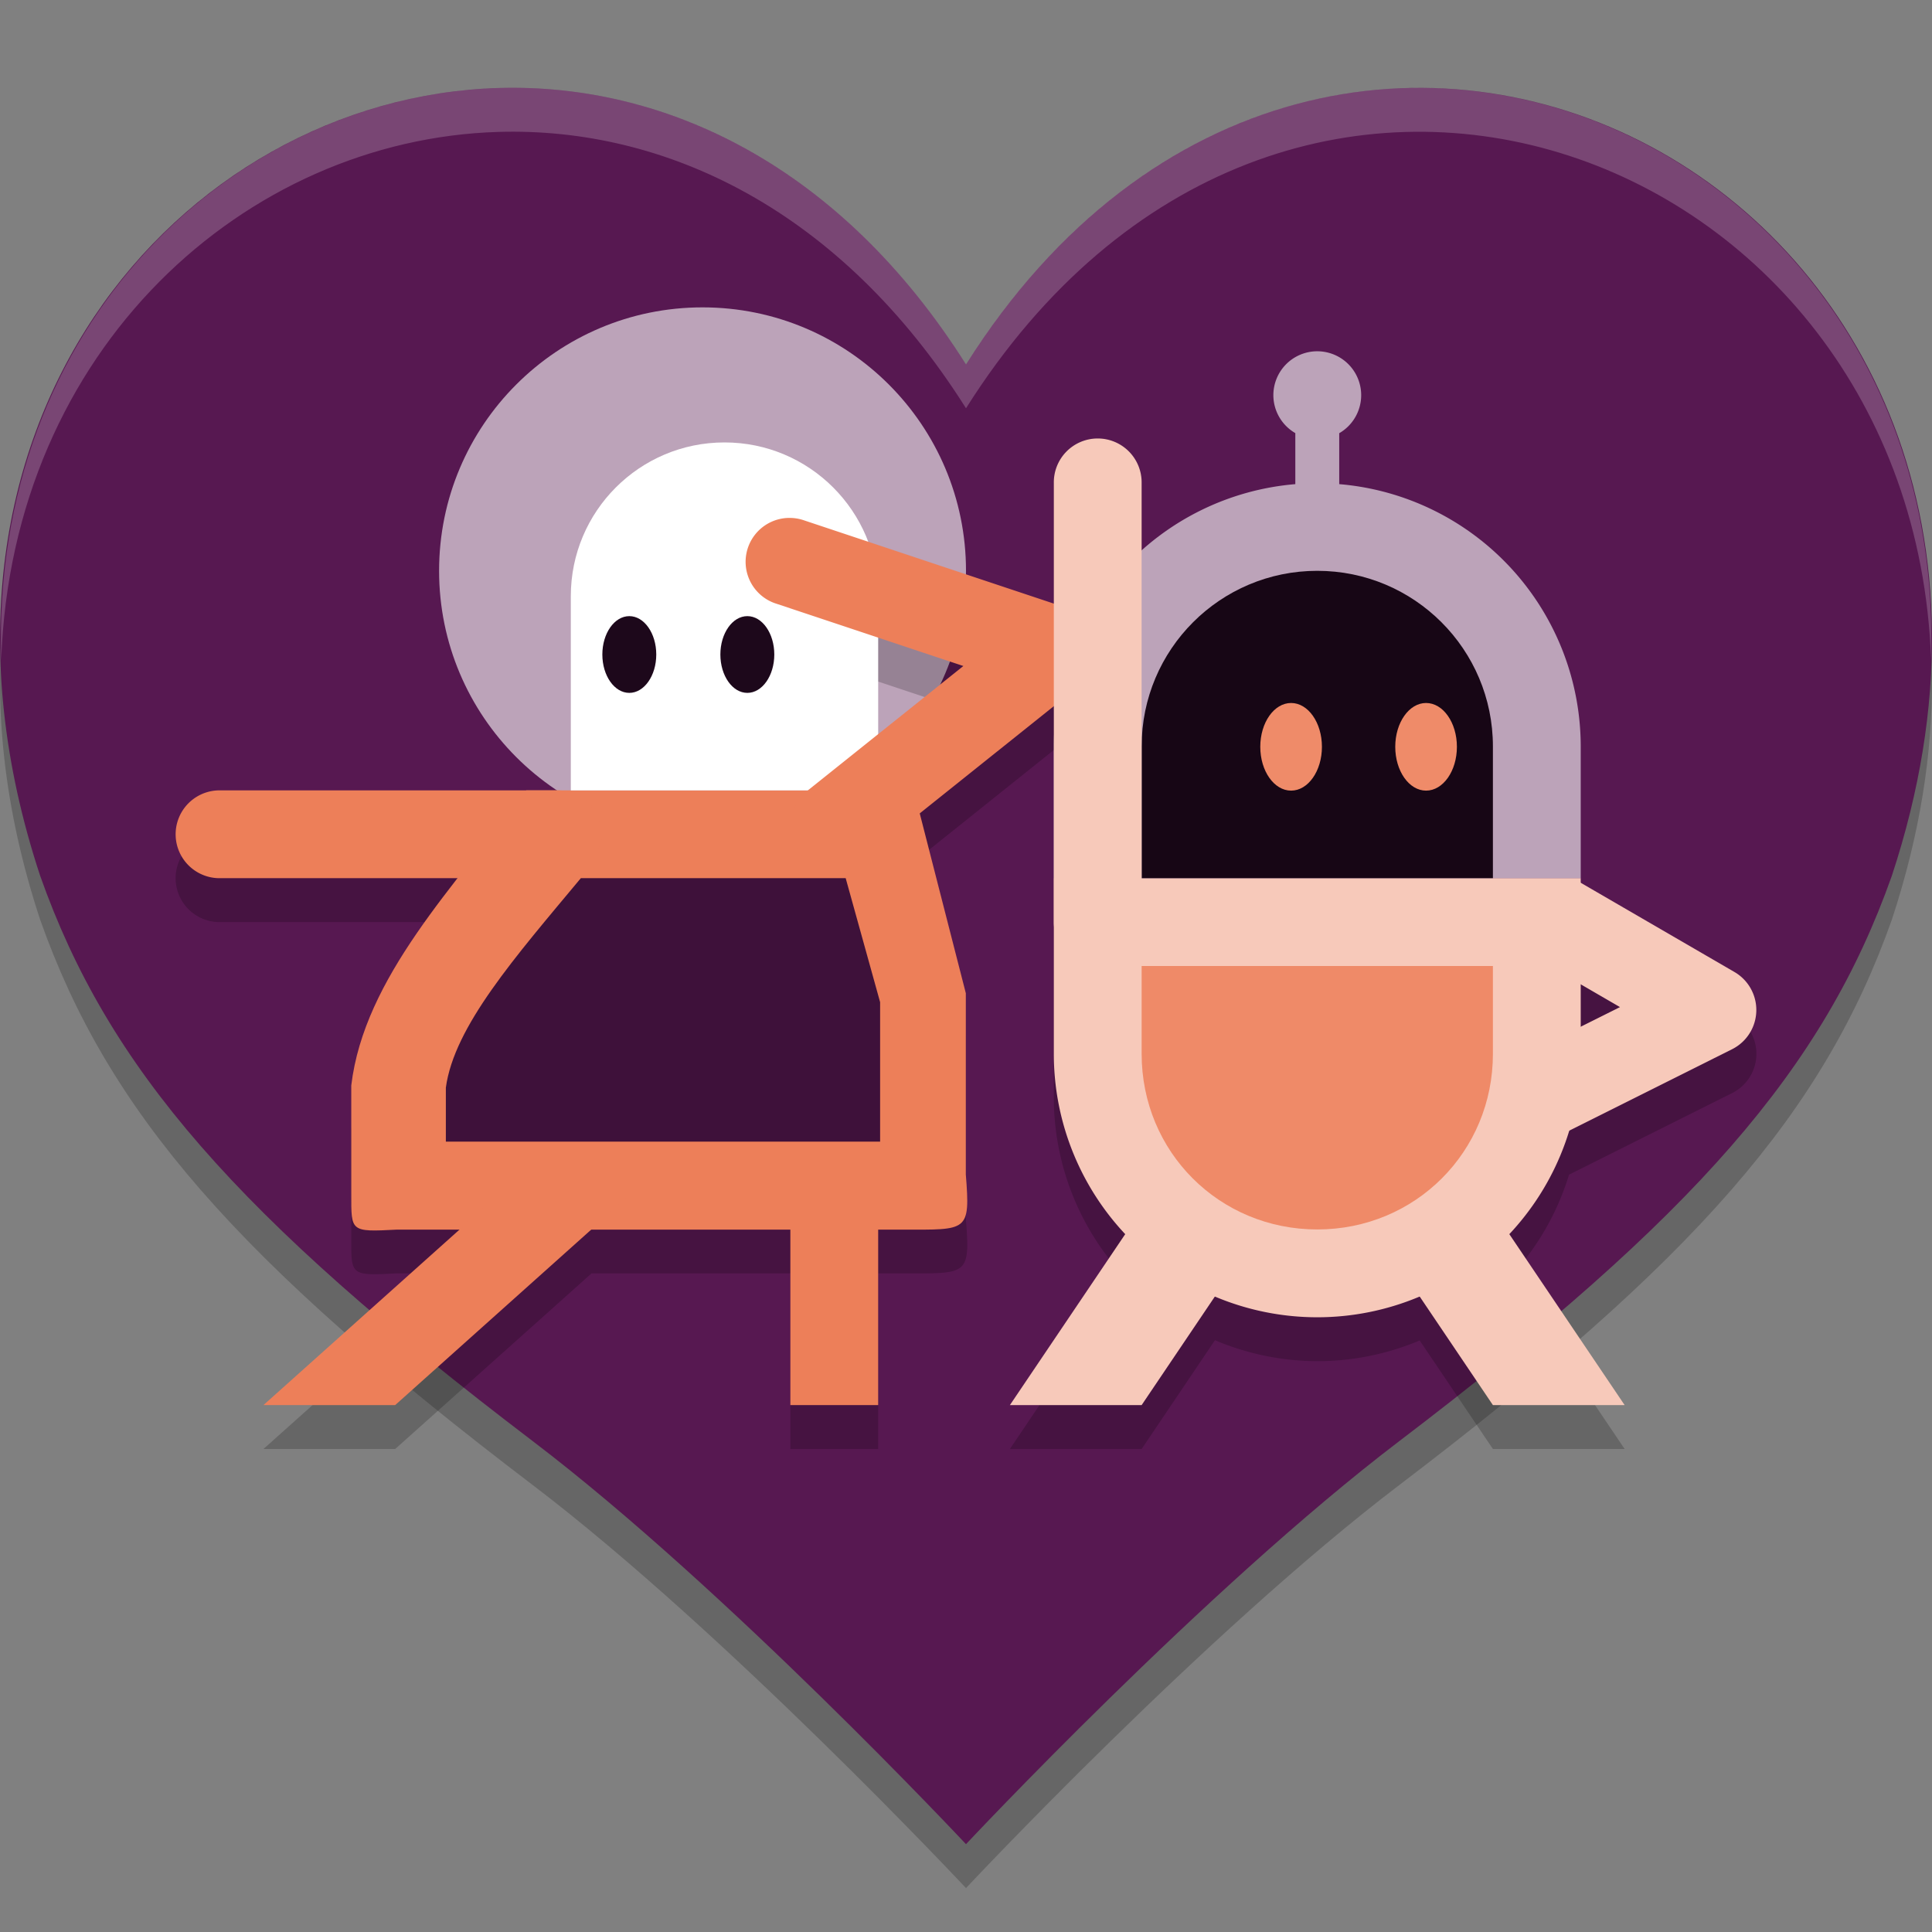 <svg xmlns="http://www.w3.org/2000/svg" width="22" height="22" version="1">
 <rect width="100%" height="100%" fill="#808080" stroke="none"/>
 <path style="opacity:0.2" d="m 5.677,1.502 c -3.629,0.107 -6.91,3.848 -5.22,8.97 0.777,2.197 2.236,3.872 5.61,6.439 C 8.28,18.595 11,21.5 11,21.5 c 0,0 2.72,-2.905 4.933,-4.589 3.374,-2.567 4.833,-4.242 5.61,-6.439 C 24.119,2.668 15.151,-1.931 11,4.65 9.573,2.388 7.577,1.446 5.677,1.502 Z"/>
 <path style="fill:#571851" d="m 5.677,1.002 c -3.629,0.107 -6.91,3.848 -5.22,8.97 0.777,2.197 2.236,3.872 5.61,6.439 2.213,1.683 4.933,4.589 4.933,4.589 0,0 2.72,-2.905 4.933,-4.589 3.374,-2.567 4.833,-4.242 5.61,-6.439 C 24.119,2.168 15.151,-2.431 11,4.15 9.573,1.888 7.577,0.946 5.677,1.002 Z"/>
 <circle style="opacity:0.6;fill:#ffffff" cx="8" cy="6.5" r="3"/>
 <path style="opacity:0.2" d="m 12.492,4.993 a 0.5,0.5 0 0 0 -0.492,0.507 v 5 2 a 3,3 0 0 0 0.814,2.05 L 11.5,16.5 h 1.5 l 0.835,-1.239 a 3,3 0 0 0 1.165,0.239 3,3 0 0 0 1.166,-0.236 l 0.834,1.236 h 1.5 l -1.314,-1.948 a 3,3 0 0 0 0.681,-1.176 l 1.857,-0.929 a 0.5,0.5 0 0 0 0.027,-0.88 l -1.751,-1.016 V 10.5 H 13 V 5.5 A 0.5,0.5 0 0 0 12.492,4.993 Z m 5.508,6.715 0.447,0.26 -0.447,0.224 z"/>
 <path style="fill:#f7c9ba" d="m 12,10 v 2 a 3,3 0 0 0 3,3 3,3 0 0 0 3,-3 V 10 Z"/>
 <path style="opacity:0.6;fill:#ffffff" d="m 15,4 a 0.5,0.5 0 0 0 -0.5,0.5 0.5,0.5 0 0 0 0.25,0.432 v 0.581 a 3,3 0 0 0 -2.75,2.987 V 10 h 6 V 8.5 A 3,3 0 0 0 15.25,5.513 V 4.933 a 0.5,0.5 0 0 0 0.25,-0.433 0.5,0.5 0 0 0 -0.5,-0.5 z"/>
 <path style="fill:#f7c9ba" d="m 17.941,10.018 -0.502,0.865 1.008,0.585 -1.171,0.585 0.447,0.895 2,-1 a 0.5,0.5 0 0 0 0.027,-0.88 z"/>
 <path style="fill:#170615" d="M 13,10 V 8.5 c 0,-1.105 0.895,-2 2,-2 1.105,0 2,0.895 2,2 V 10 Z"/>
 <ellipse style="fill:#ef8b69" cx="14.702" cy="8.504" rx=".351" ry=".499"/>
 <ellipse style="fill:#ef8b69" cx="16.239" cy="8.504" rx=".351" ry=".499"/>
 <path style="fill:#f7c9ba" d="m 13.1,13.628 h 1.5 L 13,16 H 11.5 Z"/>
 <path style="fill:#f7c9ba" d="m 16.9,13.628 h -1.5 l 1.6,2.372 h 1.5 z"/>
 <path style="opacity:0.2" d="M 8.961,6.398 A 0.5,0.5 0 0 0 8.842,7.375 L 10.969,8.084 9.199,9.5 H 6.35 2.5 a 0.5,0.5 0 1 0 0,1 H 5.215 C 4.631,11.249 4.102,12.009 4,12.859 v 1.238 C 4,14.522 3.987,14.528 4.518,14.5 h 0.719 L 3,16.5 h 1.5 l 2.236,-2 H 9 v 2 h 1 v -2 h 0.283 c 0.735,0 0.767,0.031 0.715,-0.627 V 11.809 L 10.473,9.762 12.312,8.291 A 0.5,0.5 0 0 0 12.158,7.426 l -3,-1 a 0.5,0.5 0 0 0 -0.146,-0.027 0.5,0.5 0 0 0 -0.051,3e-7 z"/>
 <path style="fill:#ed7f59" d="m 5.992,9 h 4.414 l 0.592,2.31 v 2.064 c 0.052,0.658 0.02,0.628 -0.715,0.628 H 4.517 c -0.53,0.028 -0.517,0.022 -0.517,-0.403 V 12.36 C 4.147,11.13 5.178,10.088 5.992,9 Z"/>
 <path style="fill:#ed7f59" d="m 2.5,9 a 0.5,0.5 0 1 0 0,1 h 3.85 a 0.5,0.5 0 1 0 0,-1 z"/>
 <path style="fill:#ed7f59" d="M 5.65,13.628 H 7.15 L 4.5,16 H 3 Z"/>
 <rect style="fill:#ed7f59" width="1" height="2.5" x="9" y="13.5"/>
 <path style="fill:#ffffff" d="M 10,9 V 6.788 c 0,-0.967 -0.784,-1.75 -1.75,-1.75 -0.967,0 -1.75,0.784 -1.75,1.75 V 9 Z"/>
 <path style="fill:#ed7f59" d="M 9.012,5.898 A 0.5,0.5 0 0 0 8.842,6.875 L 10.97,7.584 9.187,9.01 A 0.5,0.5 0 1 0 9.812,9.791 L 12.313,7.791 A 0.5,0.5 0 0 0 12.158,6.926 L 9.158,5.926 A 0.5,0.5 0 0 0 9.012,5.898 Z"/>
 <ellipse style="fill:#1d081b" cx="-8.51" cy="7.453" rx=".307" ry=".437" transform="scale(-1,1)"/>
 <ellipse style="fill:#1d081b" cx="-7.166" cy="7.453" rx=".307" ry=".437" transform="scale(-1,1)"/>
 <path style="fill:#f7c9ba" d="m 12.492,4.993 a 0.5,0.5 0 0 0 -0.492,0.507 v 5 a 0.5,0.5 0 1 0 1,0 V 5.5 A 0.5,0.5 0 0 0 12.492,4.993 Z"/>
 <path style="opacity:0.2;fill:#ffffff" d="M 5.677,1.002 C 2.66,1.091 -0.106,3.696 0.014,7.513 0.139,3.971 2.794,1.587 5.677,1.502 7.577,1.446 9.573,2.387 11,4.649 14.59,-1.042 21.776,1.631 21.989,7.505 22.18,1.287 14.69,-1.701 11,4.149 9.573,1.887 7.577,0.946 5.677,1.002 Z"/>
 <path style="fill:#ef8a68" d="m 13,11 h 4 v 1 c 0,1.116 -0.884,2 -2,2 -1.116,0 -2,-0.884 -2,-2 z"/>
 <path style="fill:#3e113a" d="M 6.614,10 H 9.63 l 0.392,1.412 V 13 H 5.077 V 12.385 C 5.172,11.687 5.864,10.9 6.614,10 Z"/>
</svg>
